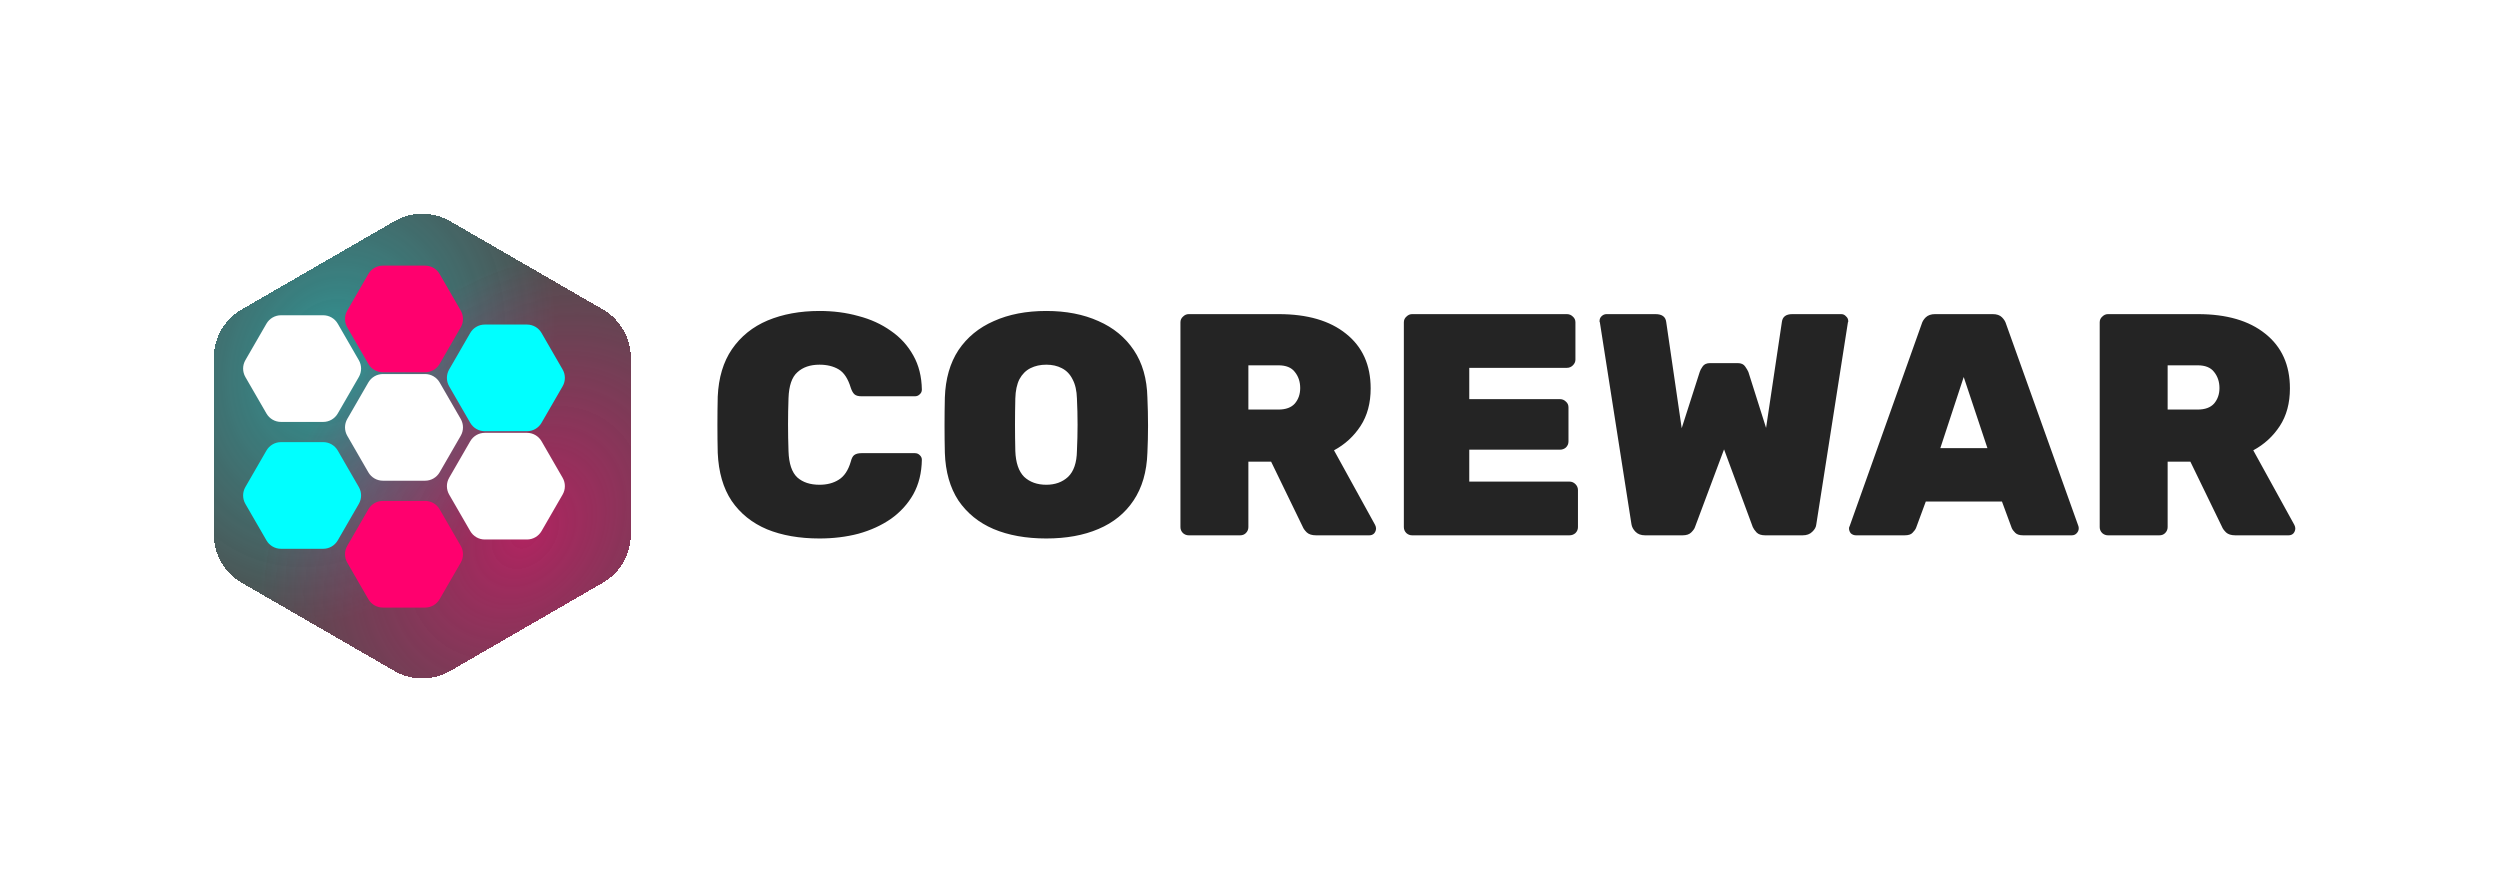 <svg width="1345" height="470" viewBox="0 0 1345 470" fill="none" xmlns="http://www.w3.org/2000/svg">
<path d="M440.88 289.7C430.113 289.7 420.707 288.057 412.66 284.77C404.613 281.37 398.267 276.27 393.62 269.47C389.087 262.67 386.593 254.057 386.14 243.63C386.027 238.983 385.97 233.997 385.97 228.67C385.97 223.343 386.027 218.243 386.14 213.37C386.593 203.17 389.143 194.67 393.79 187.87C398.55 180.957 404.953 175.8 413 172.4C421.16 169 430.453 167.3 440.88 167.3C448.36 167.3 455.33 168.207 461.79 170.02C468.363 171.72 474.2 174.383 479.3 178.01C484.4 181.523 488.423 185.943 491.37 191.27C494.317 196.483 495.847 202.603 495.96 209.63C495.96 210.65 495.563 211.5 494.77 212.18C494.09 212.86 493.24 213.2 492.22 213.2H463.49C461.79 213.2 460.543 212.86 459.75 212.18C458.957 211.5 458.277 210.31 457.71 208.61C456.237 203.737 454.083 200.45 451.25 198.75C448.417 197.05 444.96 196.2 440.88 196.2C435.893 196.2 431.927 197.56 428.98 200.28C426.033 202.887 424.447 207.533 424.22 214.22C423.88 223.513 423.88 233.033 424.22 242.78C424.447 249.467 426.033 254.17 428.98 256.89C431.927 259.497 435.893 260.8 440.88 260.8C444.96 260.8 448.417 259.893 451.25 258.08C454.197 256.267 456.35 253.037 457.71 248.39C458.163 246.577 458.787 245.387 459.58 244.82C460.487 244.14 461.79 243.8 463.49 243.8H492.22C493.24 243.8 494.09 244.14 494.77 244.82C495.563 245.5 495.96 246.35 495.96 247.37C495.847 254.397 494.317 260.573 491.37 265.9C488.423 271.113 484.4 275.533 479.3 279.16C474.2 282.673 468.363 285.337 461.79 287.15C455.33 288.85 448.36 289.7 440.88 289.7ZM562.901 289.7C552.021 289.7 542.558 288 534.511 284.6C526.578 281.2 520.288 276.1 515.641 269.3C511.108 262.387 508.671 253.83 508.331 243.63C508.218 238.87 508.161 233.997 508.161 229.01C508.161 223.91 508.218 218.867 508.331 213.88C508.671 203.793 511.108 195.293 515.641 188.38C520.288 181.467 526.635 176.253 534.681 172.74C542.728 169.113 552.135 167.3 562.901 167.3C573.555 167.3 582.905 169.113 590.951 172.74C598.998 176.253 605.345 181.467 609.991 188.38C614.638 195.293 617.075 203.793 617.301 213.88C617.528 218.867 617.641 223.91 617.641 229.01C617.641 233.997 617.528 238.87 617.301 243.63C616.961 253.83 614.468 262.387 609.821 269.3C605.288 276.1 598.998 281.2 590.951 284.6C583.018 288 573.668 289.7 562.901 289.7ZM562.901 260.8C567.661 260.8 571.571 259.383 574.631 256.55C577.691 253.603 579.278 248.957 579.391 242.61C579.618 237.737 579.731 233.033 579.731 228.5C579.731 223.853 579.618 219.15 579.391 214.39C579.278 210.197 578.485 206.74 577.011 204.02C575.651 201.3 573.725 199.317 571.231 198.07C568.851 196.823 566.075 196.2 562.901 196.2C559.728 196.2 556.895 196.823 554.401 198.07C551.908 199.317 549.925 201.3 548.451 204.02C547.091 206.74 546.355 210.197 546.241 214.39C546.128 219.15 546.071 223.853 546.071 228.5C546.071 233.033 546.128 237.737 546.241 242.61C546.468 248.957 548.055 253.603 551.001 256.55C554.061 259.383 558.028 260.8 562.901 260.8ZM639.497 288C638.364 288 637.344 287.603 636.437 286.81C635.53 285.903 635.077 284.827 635.077 283.58V173.42C635.077 172.173 635.53 171.153 636.437 170.36C637.344 169.453 638.364 169 639.497 169H687.947C703.36 169 715.43 172.513 724.157 179.54C732.997 186.567 737.417 196.37 737.417 208.95C737.417 216.883 735.604 223.627 731.977 229.18C728.35 234.733 723.59 239.097 717.697 242.27L739.797 282.39C740.137 283.07 740.307 283.693 740.307 284.26C740.307 285.28 739.967 286.187 739.287 286.98C738.607 287.66 737.757 288 736.737 288H708.007C705.854 288 704.21 287.49 703.077 286.47C701.944 285.337 701.207 284.317 700.867 283.41L683.867 248.39H671.627V283.58C671.627 284.827 671.174 285.903 670.267 286.81C669.474 287.603 668.454 288 667.207 288H639.497ZM671.627 220.34H687.777C691.744 220.34 694.69 219.263 696.617 217.11C698.544 214.843 699.507 212.067 699.507 208.78C699.507 205.38 698.544 202.49 696.617 200.11C694.804 197.73 691.857 196.54 687.777 196.54H671.627V220.34ZM759.692 288C758.559 288 757.539 287.603 756.632 286.81C755.726 285.903 755.272 284.827 755.272 283.58V173.42C755.272 172.173 755.726 171.153 756.632 170.36C757.539 169.453 758.559 169 759.692 169H842.992C844.239 169 845.316 169.453 846.222 170.36C847.129 171.153 847.582 172.173 847.582 173.42V193.48C847.582 194.613 847.129 195.633 846.222 196.54C845.316 197.447 844.239 197.9 842.992 197.9H790.462V214.73H839.252C840.499 214.73 841.576 215.183 842.482 216.09C843.389 216.883 843.842 217.903 843.842 219.15V237.51C843.842 238.757 843.389 239.833 842.482 240.74C841.576 241.533 840.499 241.93 839.252 241.93H790.462V259.1H844.352C845.599 259.1 846.676 259.553 847.582 260.46C848.489 261.367 848.942 262.443 848.942 263.69V283.58C848.942 284.827 848.489 285.903 847.582 286.81C846.676 287.603 845.599 288 844.352 288H759.692ZM885.037 288C882.884 288 881.184 287.377 879.937 286.13C878.69 284.883 877.954 283.523 877.727 282.05L860.727 173.42C860.727 173.307 860.67 173.193 860.557 173.08C860.557 172.967 860.557 172.853 860.557 172.74C860.557 171.72 860.897 170.87 861.577 170.19C862.37 169.397 863.277 169 864.297 169H890.647C894.16 169 896.087 170.417 896.427 173.25L904.757 230.37L914.447 200.11C914.674 199.317 915.184 198.353 915.977 197.22C916.77 195.973 918.13 195.35 920.057 195.35H934.847C936.774 195.35 938.134 195.973 938.927 197.22C939.72 198.353 940.287 199.317 940.627 200.11L950.147 230.2L958.647 173.25C958.987 170.417 960.857 169 964.257 169H990.607C991.627 169 992.477 169.397 993.157 170.19C993.95 170.87 994.347 171.72 994.347 172.74C994.347 172.853 994.347 172.967 994.347 173.08C994.347 173.193 994.29 173.307 994.177 173.42L977.177 282.05C977.064 283.523 976.327 284.883 974.967 286.13C973.72 287.377 972.02 288 969.867 288H949.637C947.597 288 946.067 287.49 945.047 286.47C944.027 285.337 943.347 284.373 943.007 283.58L927.537 241.76L911.897 283.58C911.67 284.373 910.99 285.337 909.857 286.47C908.837 287.49 907.307 288 905.267 288H885.037ZM998.508 288C997.488 288 996.581 287.66 995.788 286.98C995.108 286.187 994.768 285.28 994.768 284.26C994.768 283.807 994.881 283.41 995.108 283.07L1033.87 174.27C1034.21 173.023 1034.94 171.833 1036.08 170.7C1037.32 169.567 1038.97 169 1041.01 169H1072.12C1074.27 169 1075.91 169.567 1077.05 170.7C1078.18 171.833 1078.92 173.023 1079.26 174.27L1118.19 283.07C1118.3 283.41 1118.36 283.807 1118.36 284.26C1118.36 285.28 1117.96 286.187 1117.17 286.98C1116.49 287.66 1115.64 288 1114.62 288H1088.44C1086.51 288 1085.09 287.547 1084.19 286.64C1083.28 285.733 1082.66 284.883 1082.32 284.09L1077.05 269.81H1036.08L1030.81 284.09C1030.47 284.883 1029.84 285.733 1028.94 286.64C1028.14 287.547 1026.73 288 1024.69 288H998.508ZM1043.9 241.08H1069.23L1056.48 202.83L1043.9 241.08ZM1134.06 288C1132.92 288 1131.9 287.603 1131 286.81C1130.09 285.903 1129.64 284.827 1129.64 283.58V173.42C1129.64 172.173 1130.09 171.153 1131 170.36C1131.9 169.453 1132.92 169 1134.06 169H1182.51C1197.92 169 1209.99 172.513 1218.72 179.54C1227.56 186.567 1231.98 196.37 1231.98 208.95C1231.98 216.883 1230.16 223.627 1226.54 229.18C1222.91 234.733 1218.15 239.097 1212.26 242.27L1234.36 282.39C1234.7 283.07 1234.87 283.693 1234.87 284.26C1234.87 285.28 1234.53 286.187 1233.85 286.98C1233.17 287.66 1232.32 288 1231.3 288H1202.57C1200.41 288 1198.77 287.49 1197.64 286.47C1196.5 285.337 1195.77 284.317 1195.43 283.41L1178.43 248.39H1166.19V283.58C1166.19 284.827 1165.73 285.903 1164.83 286.81C1164.03 287.603 1163.01 288 1161.77 288H1134.06ZM1166.19 220.34H1182.34C1186.3 220.34 1189.25 219.263 1191.18 217.11C1193.1 214.843 1194.07 212.067 1194.07 208.78C1194.07 205.38 1193.1 202.49 1191.18 200.11C1189.36 197.73 1186.42 196.54 1182.34 196.54H1166.19V220.34Z" fill="#242424"/>
<g filter="url(#filter0_bdddd_471_17955)">
<path d="M202.128 109.041C211.452 103.653 222.943 103.653 232.267 109.041L314.345 156.47C323.658 161.852 329.395 171.792 329.395 182.549V277.451C329.395 288.208 323.658 298.148 314.345 303.53L232.267 350.959C222.943 356.347 211.452 356.347 202.128 350.959L120.05 303.53C110.737 298.148 105 288.208 105 277.451V182.549C105 171.792 110.737 161.852 120.05 156.47L202.128 109.041Z" fill="#242424" fill-opacity="0.8" shape-rendering="crispEdges"/>
<path d="M202.128 109.041C211.452 103.653 222.943 103.653 232.267 109.041L314.345 156.47C323.658 161.852 329.395 171.792 329.395 182.549V277.451C329.395 288.208 323.658 298.148 314.345 303.53L232.267 350.959C222.943 356.347 211.452 356.347 202.128 350.959L120.05 303.53C110.737 298.148 105 288.208 105 277.451V182.549C105 171.792 110.737 161.852 120.05 156.47L202.128 109.041Z" fill="url(#paint0_radial_471_17955)" fill-opacity="0.4" shape-rendering="crispEdges"/>
<path d="M202.128 109.041C211.452 103.653 222.943 103.653 232.267 109.041L314.345 156.47C323.658 161.852 329.395 171.792 329.395 182.549V277.451C329.395 288.208 323.658 298.148 314.345 303.53L232.267 350.959C222.943 356.347 211.452 356.347 202.128 350.959L120.05 303.53C110.737 298.148 105 288.208 105 277.451V182.549C105 171.792 110.737 161.852 120.05 156.47L202.128 109.041Z" fill="url(#paint1_radial_471_17955)" fill-opacity="0.55" shape-rendering="crispEdges"/>
</g>
<g filter="url(#filter1_d_471_17955)">
<path d="M228.698 137.904C231.926 137.904 234.909 139.627 236.523 142.422L247.872 162.08C249.486 164.875 249.486 168.32 247.872 171.116L236.523 190.773C234.909 193.569 231.926 195.291 228.698 195.291L205.999 195.291C202.771 195.291 199.788 193.569 198.174 190.773L186.825 171.116C185.211 168.32 185.211 164.875 186.825 162.08L198.174 142.422C199.788 139.627 202.771 137.904 205.999 137.904L228.698 137.904Z" fill="#FF006E"/>
</g>
<path d="M228.698 201.235C231.926 201.235 234.909 202.958 236.523 205.753L247.872 225.411C249.486 228.206 249.486 231.651 247.872 234.447L236.523 254.104C234.909 256.9 231.926 258.622 228.698 258.622L205.999 258.622C202.771 258.622 199.788 256.9 198.174 254.104L186.825 234.447C185.211 231.651 185.211 228.206 186.825 225.411L198.174 205.753C199.788 202.958 202.771 201.235 205.999 201.235L228.698 201.235Z" fill="white"/>
<g filter="url(#filter2_d_471_17955)">
<path d="M283.516 169.609C286.744 169.609 289.727 171.332 291.341 174.127L302.691 193.785C304.305 196.58 304.305 200.025 302.691 202.821L291.341 222.478C289.727 225.274 286.744 226.996 283.516 226.996L260.818 226.996C257.59 226.996 254.606 225.274 252.992 222.478L241.643 202.821C240.029 200.025 240.029 196.58 241.643 193.785L252.992 174.127C254.606 171.332 257.59 169.609 260.818 169.609L283.516 169.609Z" fill="#00FFFF"/>
</g>
<path d="M173.878 169.609C177.107 169.609 180.09 171.332 181.704 174.127L193.053 193.785C194.667 196.58 194.667 200.025 193.053 202.821L181.704 222.478C180.09 225.274 177.107 226.996 173.878 226.996L151.18 226.996C147.952 226.996 144.969 225.274 143.355 222.478L132.006 202.821C130.391 200.025 130.391 196.58 132.006 193.785L143.355 174.127C144.969 171.332 147.952 169.609 151.18 169.609L173.878 169.609Z" fill="white"/>
<g filter="url(#filter3_d_471_17955)">
<path d="M228.698 264.488C231.926 264.488 234.909 266.211 236.523 269.006L247.872 288.664C249.486 291.459 249.486 294.904 247.872 297.7L236.523 317.357C234.909 320.153 231.926 321.875 228.698 321.875L205.999 321.875C202.771 321.875 199.788 320.153 198.174 317.357L186.825 297.7C185.211 294.904 185.211 291.459 186.825 288.664L198.174 269.006C199.788 266.211 202.771 264.488 205.999 264.488L228.698 264.488Z" fill="#FF006E"/>
</g>
<path d="M283.516 232.861C286.744 232.861 289.727 234.584 291.341 237.379L302.691 257.037C304.305 259.832 304.305 263.277 302.691 266.073L291.341 285.73C289.727 288.526 286.744 290.248 283.516 290.248L260.818 290.248C257.59 290.248 254.606 288.526 252.992 285.73L241.643 266.073C240.029 263.277 240.029 259.832 241.643 257.037L252.992 237.379C254.606 234.584 257.59 232.861 260.818 232.861L283.516 232.861Z" fill="white"/>
<g filter="url(#filter4_d_471_17955)">
<path d="M173.878 232.861C177.107 232.861 180.09 234.584 181.704 237.379L193.053 257.037C194.667 259.832 194.667 263.277 193.053 266.073L181.704 285.73C180.09 288.526 177.107 290.248 173.878 290.248L151.18 290.248C147.952 290.248 144.969 288.526 143.355 285.73L132.006 266.073C130.391 263.277 130.391 259.832 132.006 257.037L143.355 237.379C144.969 234.584 147.952 232.861 151.18 232.861L173.878 232.861Z" fill="#00FFFF"/>
</g>
<defs>
<filter id="filter0_bdddd_471_17955" x="0" y="0" width="444.395" height="470" filterUnits="userSpaceOnUse" color-interpolation-filters="sRGB">
<feFlood flood-opacity="0" result="BackgroundImageFix"/>
<feGaussianBlur in="BackgroundImageFix" stdDeviation="10"/>
<feComposite in2="SourceAlpha" operator="in" result="effect1_backgroundBlur_471_17955"/>
<feColorMatrix in="SourceAlpha" type="matrix" values="0 0 0 0 0 0 0 0 0 0 0 0 0 0 0 0 0 0 127 0" result="hardAlpha"/>
<feOffset dx="30" dy="30"/>
<feGaussianBlur stdDeviation="42.5"/>
<feComposite in2="hardAlpha" operator="out"/>
<feColorMatrix type="matrix" values="0 0 0 0 1 0 0 0 0 0 0 0 0 0 0.431 0 0 0 0.4 0"/>
<feBlend mode="normal" in2="effect1_backgroundBlur_471_17955" result="effect2_dropShadow_471_17955"/>
<feColorMatrix in="SourceAlpha" type="matrix" values="0 0 0 0 0 0 0 0 0 0 0 0 0 0 0 0 0 0 127 0" result="hardAlpha"/>
<feOffset dx="-20" dy="-20"/>
<feGaussianBlur stdDeviation="42.5"/>
<feComposite in2="hardAlpha" operator="out"/>
<feColorMatrix type="matrix" values="0 0 0 0 0 0 0 0 0 1 0 0 0 0 1 0 0 0 0.37 0"/>
<feBlend mode="normal" in2="effect2_dropShadow_471_17955" result="effect3_dropShadow_471_17955"/>
<feColorMatrix in="SourceAlpha" type="matrix" values="0 0 0 0 0 0 0 0 0 0 0 0 0 0 0 0 0 0 127 0" result="hardAlpha"/>
<feOffset dx="-1" dy="-1"/>
<feComposite in2="hardAlpha" operator="out"/>
<feColorMatrix type="matrix" values="0 0 0 0 1 0 0 0 0 1 0 0 0 0 1 0 0 0 0.25 0"/>
<feBlend mode="normal" in2="effect3_dropShadow_471_17955" result="effect4_dropShadow_471_17955"/>
<feColorMatrix in="SourceAlpha" type="matrix" values="0 0 0 0 0 0 0 0 0 0 0 0 0 0 0 0 0 0 127 0" result="hardAlpha"/>
<feOffset dx="1" dy="1"/>
<feComposite in2="hardAlpha" operator="out"/>
<feColorMatrix type="matrix" values="0 0 0 0 0 0 0 0 0 0 0 0 0 0 0 0 0 0 0.4 0"/>
<feBlend mode="normal" in2="effect4_dropShadow_471_17955" result="effect5_dropShadow_471_17955"/>
<feBlend mode="normal" in="SourceGraphic" in2="effect5_dropShadow_471_17955" result="shape"/>
</filter>
<filter id="filter1_d_471_17955" x="165.614" y="122.904" width="103.469" height="97.387" filterUnits="userSpaceOnUse" color-interpolation-filters="sRGB">
<feFlood flood-opacity="0" result="BackgroundImageFix"/>
<feColorMatrix in="SourceAlpha" type="matrix" values="0 0 0 0 0 0 0 0 0 0 0 0 0 0 0 0 0 0 127 0" result="hardAlpha"/>
<feOffset dy="5"/>
<feGaussianBlur stdDeviation="10"/>
<feComposite in2="hardAlpha" operator="out"/>
<feColorMatrix type="matrix" values="0 0 0 0 1 0 0 0 0 0 0 0 0 0 0.431 0 0 0 0.33 0"/>
<feBlend mode="normal" in2="BackgroundImageFix" result="effect1_dropShadow_471_17955"/>
<feBlend mode="normal" in="SourceGraphic" in2="effect1_dropShadow_471_17955" result="shape"/>
</filter>
<filter id="filter2_d_471_17955" x="220.433" y="154.609" width="103.469" height="97.387" filterUnits="userSpaceOnUse" color-interpolation-filters="sRGB">
<feFlood flood-opacity="0" result="BackgroundImageFix"/>
<feColorMatrix in="SourceAlpha" type="matrix" values="0 0 0 0 0 0 0 0 0 0 0 0 0 0 0 0 0 0 127 0" result="hardAlpha"/>
<feOffset dy="5"/>
<feGaussianBlur stdDeviation="10"/>
<feComposite in2="hardAlpha" operator="out"/>
<feColorMatrix type="matrix" values="0 0 0 0 0 0 0 0 0 1 0 0 0 0 1 0 0 0 0.3 0"/>
<feBlend mode="normal" in2="BackgroundImageFix" result="effect1_dropShadow_471_17955"/>
<feBlend mode="normal" in="SourceGraphic" in2="effect1_dropShadow_471_17955" result="shape"/>
</filter>
<filter id="filter3_d_471_17955" x="165.614" y="249.488" width="103.469" height="97.387" filterUnits="userSpaceOnUse" color-interpolation-filters="sRGB">
<feFlood flood-opacity="0" result="BackgroundImageFix"/>
<feColorMatrix in="SourceAlpha" type="matrix" values="0 0 0 0 0 0 0 0 0 0 0 0 0 0 0 0 0 0 127 0" result="hardAlpha"/>
<feOffset dy="5"/>
<feGaussianBlur stdDeviation="10"/>
<feComposite in2="hardAlpha" operator="out"/>
<feColorMatrix type="matrix" values="0 0 0 0 1 0 0 0 0 0 0 0 0 0 0.431 0 0 0 0.33 0"/>
<feBlend mode="normal" in2="BackgroundImageFix" result="effect1_dropShadow_471_17955"/>
<feBlend mode="normal" in="SourceGraphic" in2="effect1_dropShadow_471_17955" result="shape"/>
</filter>
<filter id="filter4_d_471_17955" x="110.795" y="217.861" width="103.469" height="97.387" filterUnits="userSpaceOnUse" color-interpolation-filters="sRGB">
<feFlood flood-opacity="0" result="BackgroundImageFix"/>
<feColorMatrix in="SourceAlpha" type="matrix" values="0 0 0 0 0 0 0 0 0 0 0 0 0 0 0 0 0 0 127 0" result="hardAlpha"/>
<feOffset dy="5"/>
<feGaussianBlur stdDeviation="10"/>
<feComposite in2="hardAlpha" operator="out"/>
<feColorMatrix type="matrix" values="0 0 0 0 0 0 0 0 0 1 0 0 0 0 1 0 0 0 0.3 0"/>
<feBlend mode="normal" in2="BackgroundImageFix" result="effect1_dropShadow_471_17955"/>
<feBlend mode="normal" in="SourceGraphic" in2="effect1_dropShadow_471_17955" result="shape"/>
</filter>
<radialGradient id="paint0_radial_471_17955" cx="0" cy="0" r="1" gradientUnits="userSpaceOnUse" gradientTransform="translate(167.322 184.791) rotate(22.62) scale(116.618 145.129)">
<stop stop-color="#00FFFF"/>
<stop offset="1" stop-color="#00FFFF" stop-opacity="0"/>
</radialGradient>
<radialGradient id="paint1_radial_471_17955" cx="0" cy="0" r="1" gradientUnits="userSpaceOnUse" gradientTransform="translate(272.609 276.858) rotate(-142.367) scale(127.583 166.631)">
<stop stop-color="#FF006E"/>
<stop offset="1" stop-color="#FF006E" stop-opacity="0"/>
</radialGradient>
</defs>
</svg>
